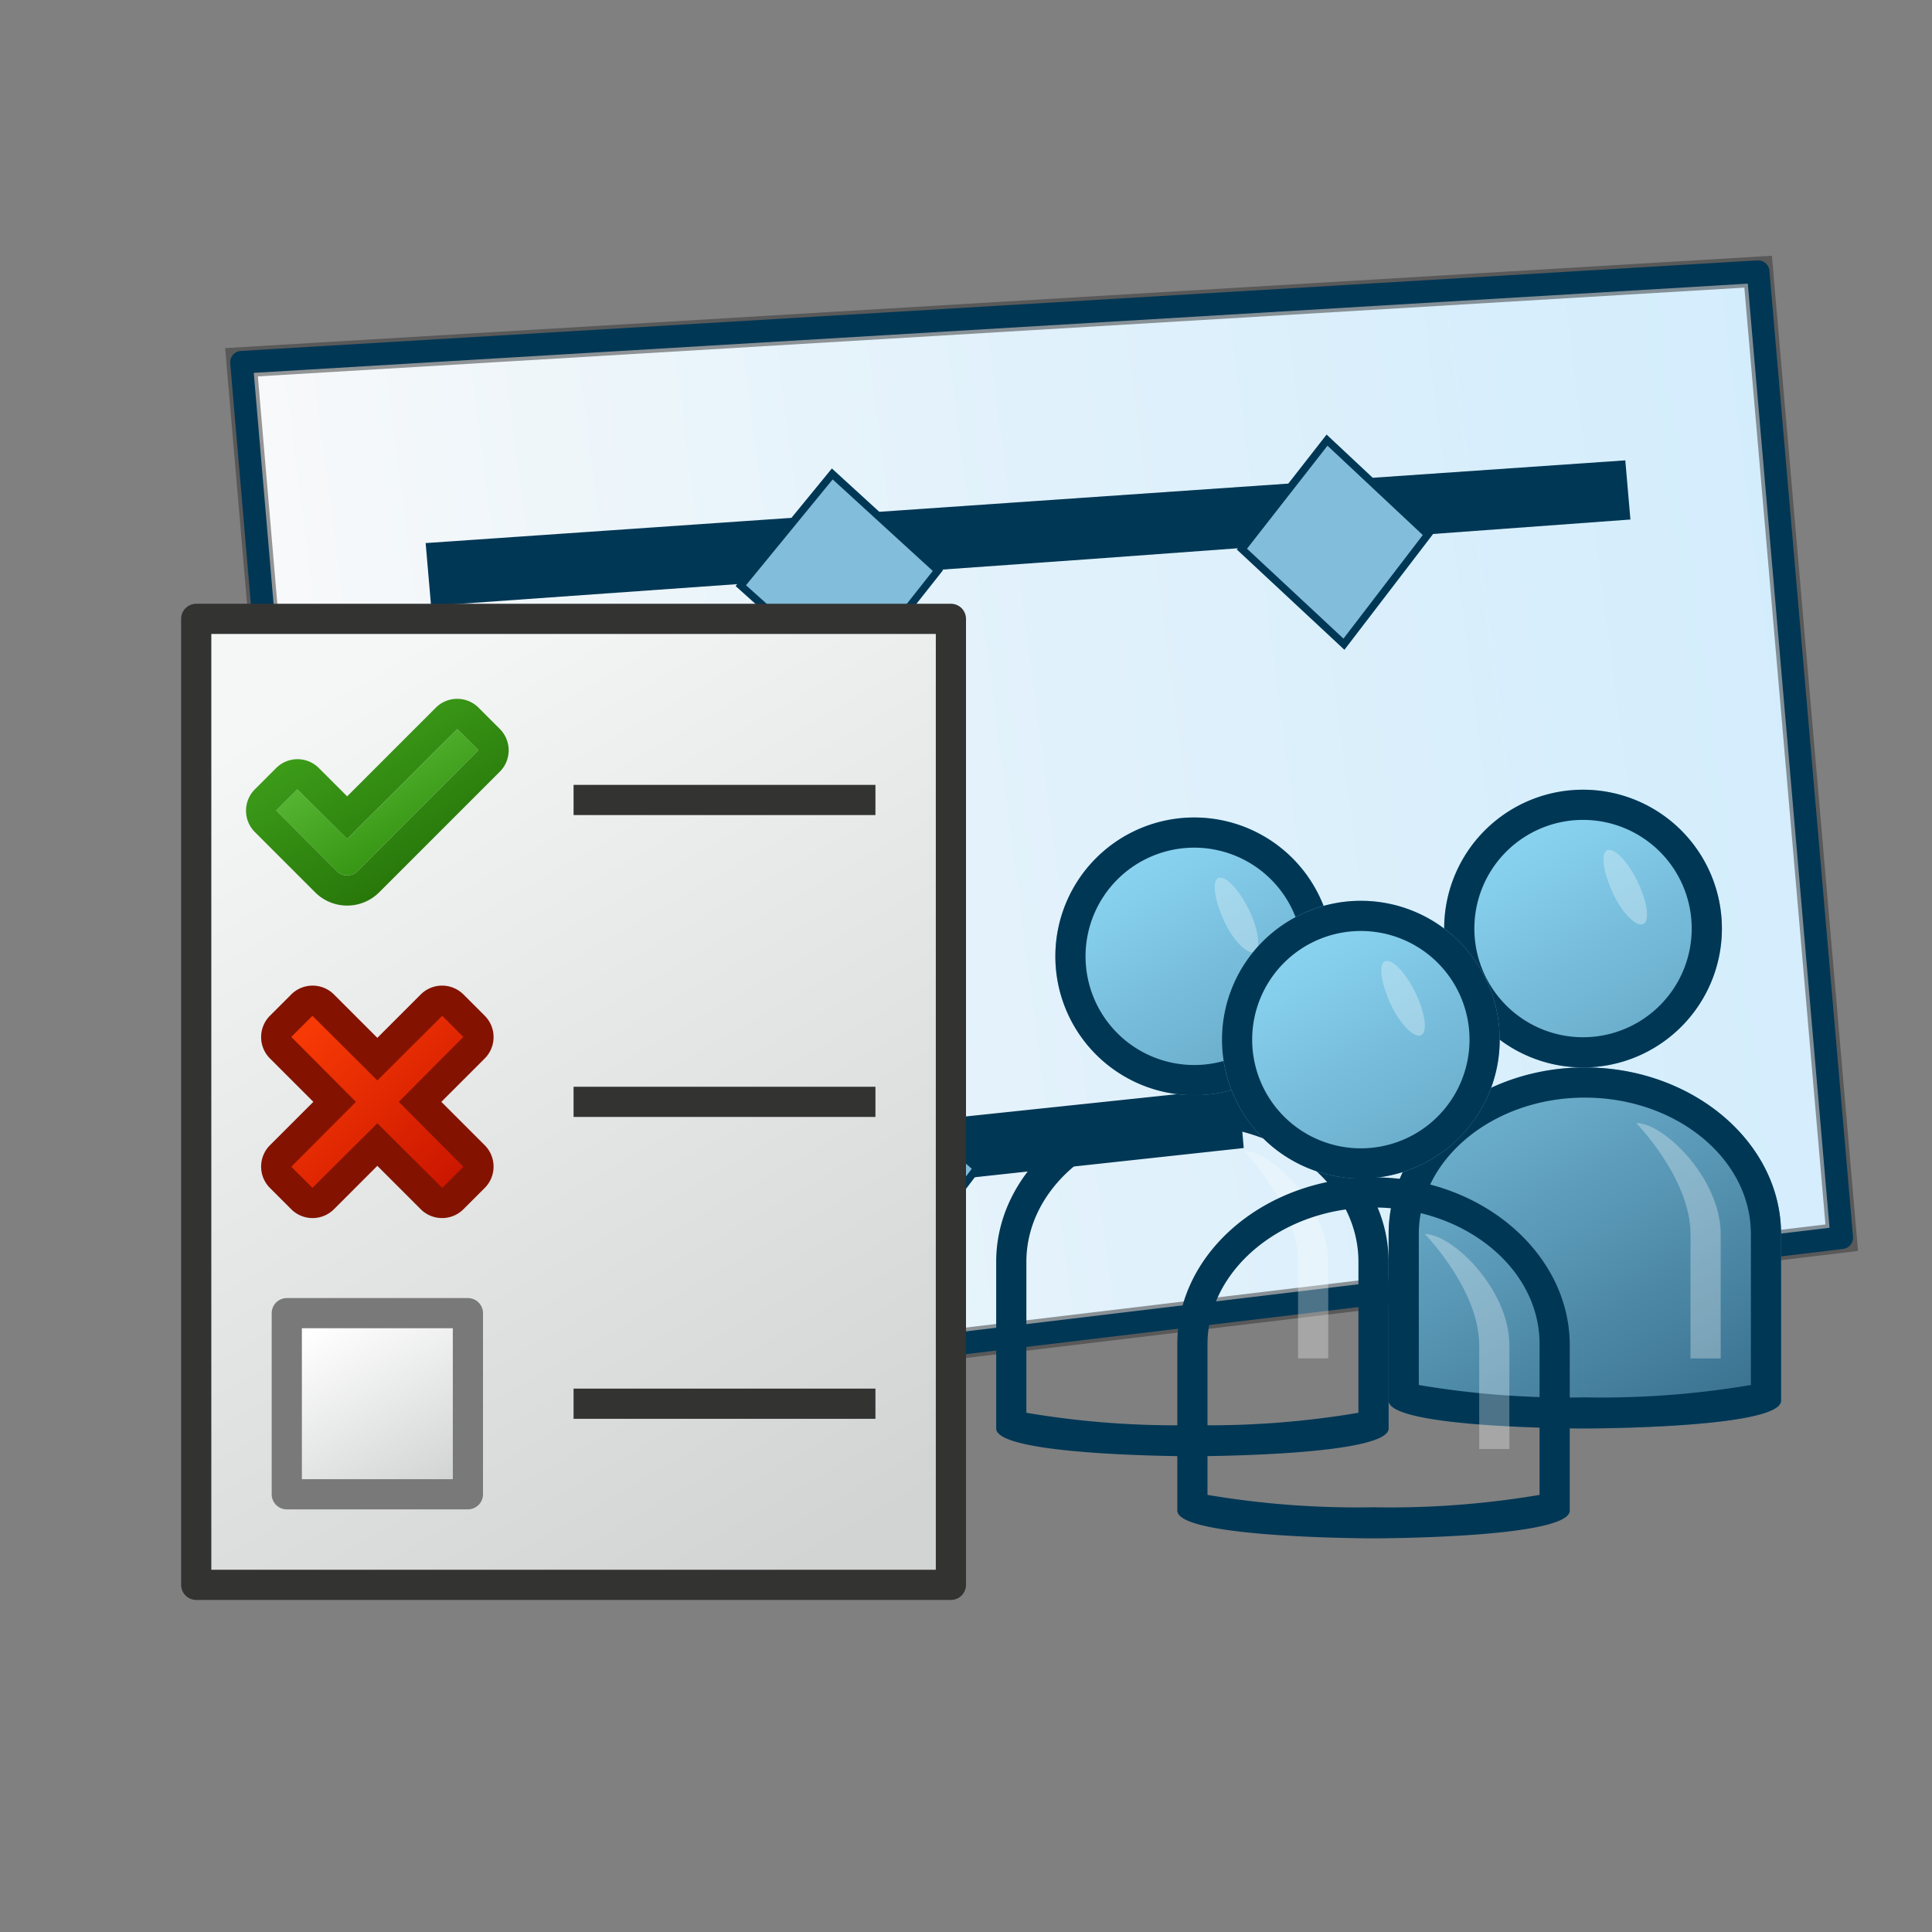 <svg xmlns="http://www.w3.org/2000/svg" xmlns:xlink="http://www.w3.org/1999/xlink" viewBox="0 0 64 64"><rect x="0" y="0" width="64" height="64" fill="#808080" stroke="none"/><defs><linearGradient id="linear-gradient" x1="4.26" y1="36.35" x2="55.97" y2="36.35" gradientTransform="translate(-0.09 -5.69) rotate(-7.35)" gradientUnits="userSpaceOnUse"><stop offset="0" stop-color="#f5f5f5"/><stop offset="0.12" stop-color="#e8f1f6"/><stop offset="0.49" stop-color="#c6e5f8"/><stop offset="0.8" stop-color="#b2dff9"/><stop offset="1" stop-color="#aadcfa"/></linearGradient><linearGradient id="linear-gradient-2" x1="47.21" y1="32.98" x2="57.98" y2="51.65" gradientTransform="translate(-0.89 -4)" gradientUnits="userSpaceOnUse"><stop offset="0" stop-color="#8cd7f5"/><stop offset="1" stop-color="#376e8c"/></linearGradient><linearGradient id="linear-gradient-4" x1="34.28" y1="33.93" x2="45.03" y2="52.54" xlink:href="#linear-gradient-2"/><linearGradient id="linear-gradient-6" x1="39.98" y1="36.58" x2="50.85" y2="55.4" xlink:href="#linear-gradient-2"/><linearGradient id="linear-gradient-8" x1="11.03" y1="22.69" x2="27.75" y2="51.66" gradientUnits="userSpaceOnUse"><stop offset="0" stop-color="#f5f6f6"/><stop offset="0.99" stop-color="#d2d3d3"/></linearGradient><linearGradient id="linear-gradient-9" x1="10.91" y1="43.75" x2="14.23" y2="49.5" gradientUnits="userSpaceOnUse"><stop offset="0" stop-color="#fff"/><stop offset="1" stop-color="#d2d3d3"/></linearGradient><linearGradient id="linear-gradient-10" x1="9.75" y1="33.75" x2="15.46" y2="39.46" gradientUnits="userSpaceOnUse"><stop offset="0" stop-color="#fa3c05"/><stop offset="1" stop-color="#c81400"/></linearGradient><linearGradient id="linear-gradient-11" x1="11.97" y1="24.93" x2="13.65" y2="27.84" gradientUnits="userSpaceOnUse"><stop offset="0" stop-color="#55b432"/><stop offset="1" stop-color="#379614"/></linearGradient><linearGradient id="linear-gradient-12" x1="11.47" y1="24.06" x2="14.15" y2="28.7" gradientUnits="userSpaceOnUse"><stop offset="0" stop-color="#3c9b19"/><stop offset="0.99" stop-color="#28780a"/></linearGradient></defs><title>SIMVRP_AP_AppIcon</title><g id="Layer_3" data-name="Layer 3"><g id="Face_Avant_" data-name="Face Avant   ***"><polygon id="fd_blanc" data-name="fd blanc" points="11 47 61.01 41 58.24 9 8 12 11 47" fill="#fff"/><polygon id="fd_bleue_50_pc" data-name="fd bleue   50 pc" points="11 47 61.01 41 58.24 9 8 12 11 47" stroke="#333332" stroke-miterlimit="10" opacity="0.5" fill="url(#linear-gradient)"/><polygon id="cadre_contour" data-name="cadre contour" points="11 47 61.01 41 58.24 9 8 12 11 47" fill="none" stroke="#003755" stroke-linecap="round" stroke-linejoin="round" stroke-width="0.75"/></g><polygon id="barre_3" data-name="barre 3" points="41.2 38.03 31.25 39.11 21.3 40.2 21.12 38.13 41.03 36.03 41.2 38.03" fill="#003755"/><polygon id="barre_2" data-name="barre 2" points="31.95 30.16 22.55 31.03 13.14 31.91 12.96 29.82 31.78 28.14 31.95 30.16" fill="#003755"/><polygon id="barre_1" data-name="barre 1" points="53.84 15.25 54.01 17.21 36.11 18.52 14.28 20.07 14.1 17.99 53.84 15.25" fill="#003755"/><polygon id="a1_matrice" data-name="a1 matrice" points="32.36 38.7 29.48 42.51 25.94 39.42 28.88 35.62 32.36 38.7" fill="#82bddb" stroke="#003755" stroke-miterlimit="10" stroke-width="0.25"/><polygon id="a1_matrice-2" data-name="a1 matrice" points="24.24 30.94 21.23 34.78 17.55 31.59 20.63 27.76 24.24 30.94" fill="#82bddb" stroke="#003755" stroke-miterlimit="10" stroke-width="0.25"/><polygon id="a1_matrice-3" data-name="a1 matrice" points="47.3 17.71 44.52 21.34 41.14 18.19 43.96 14.58 47.3 17.71" fill="#82bddb" stroke="#003755" stroke-miterlimit="10" stroke-width="0.25"/><polygon id="a1_matrice-4" data-name="a1 matrice" points="31.07 18.9 28.13 22.62 24.54 19.4 27.57 15.7 31.07 18.9" fill="#82bddb" stroke="#003755" stroke-miterlimit="10" stroke-width="0.25"/><polygon id="_cadre" points="61.02 41.01 11.04 47.01 7.94 11.99 58.26 8.94 61.02 41.01" fill="none"/><g id="_people_BLEU_" data-name="_people BLEU  ***"><g id="B3"><circle cx="52.44" cy="30.76" r="4.6" fill="url(#linear-gradient-2)"/><path d="M52.5,35.36c-3.56,0-6.5,2.47-6.5,5.52V46.4c0,.92,6.5.92,6.5.92s6.5,0,6.5-.92V40.88C59,37.83,56.06,35.36,52.5,35.36Z" fill="url(#linear-gradient-2)"/><path d="M52.44,27.16a3.6,3.6,0,1,1-3.6,3.6,3.6,3.6,0,0,1,3.6-3.6m0-1a4.6,4.6,0,1,0,4.6,4.6,4.6,4.6,0,0,0-4.6-4.6Z" fill="#003755"/><path d="M52.5,36.36c3,0,5.5,2,5.5,4.52v5a29.64,29.64,0,0,1-5.5.41,29.64,29.64,0,0,1-5.5-.41v-5c0-2.49,2.47-4.52,5.5-4.52m0-1c-3.56,0-6.5,2.47-6.5,5.52V46.4c0,.92,6.5.92,6.5.92s6.5,0,6.5-.92V40.88c0-3.05-2.94-5.52-6.5-5.52Z" fill="#003755"/></g><g id="HI_3" data-name="HI 3"><path d="M57,45V40.88c0-1.84-1.88-3.68-2.8-3.68,0,0,1.8,1.84,1.8,3.68V45Z" fill="#fff" opacity="0.3"/><path d="M54.23,29.17c.34.69.43,1.33.21,1.44s-.69-.34-1-1-.43-1.33-.21-1.44S53.89,28.49,54.23,29.17Z" fill="#fff" opacity="0.3"/></g><g id="B2"><circle cx="39.56" cy="31.68" r="4.6" fill="url(#linear-gradient-4)"/><path d="M39.5,36.28c-3.56,0-6.5,2.47-6.5,5.52v5.52c0,.92,6.5.92,6.5.92s6.5,0,6.5-.92V41.8C46,38.75,43.06,36.28,39.5,36.28Z" fill="url(#linear-gradient-4)"/><path d="M39.56,28.08a3.6,3.6,0,1,1-3.6,3.6,3.6,3.6,0,0,1,3.6-3.6m0-1a4.6,4.6,0,1,0,4.6,4.6,4.6,4.6,0,0,0-4.6-4.6Z" fill="#003755"/><path d="M39.5,37.28c3,0,5.5,2,5.5,4.52v5a29.64,29.64,0,0,1-5.5.41,29.64,29.64,0,0,1-5.5-.41v-5c0-2.49,2.47-4.52,5.5-4.52m0-1c-3.56,0-6.5,2.47-6.5,5.52v5.52c0,.92,6.5.92,6.5.92s6.5,0,6.5-.92V41.8c0-3-2.94-5.52-6.5-5.52Z" fill="#003755"/></g><g id="HI_2" data-name="HI 2"><path d="M44,45V41.8c0-1.84-1.88-3.68-2.8-3.68,0,0,1.8,1.84,1.8,3.68V45Z" fill="#fff" opacity="0.3"/><path d="M41.35,30.09c.34.69.43,1.33.21,1.44s-.69-.34-1-1-.43-1.33-.21-1.44S41,29.41,41.35,30.09Z" fill="#fff" opacity="0.3"/></g><g id="B1"><circle cx="45.08" cy="34.44" r="4.6" fill="url(#linear-gradient-6)"/><path d="M45.5,39c-3.56,0-6.5,2.47-6.5,5.52v5.52c0,.92,6.5.92,6.5.92s6.5,0,6.5-.92V44.56C52,41.51,49.06,39,45.5,39Z" fill="url(#linear-gradient-6)"/><path d="M45.08,30.84a3.6,3.6,0,1,1-3.6,3.6,3.6,3.6,0,0,1,3.6-3.6m0-1a4.6,4.6,0,1,0,4.6,4.6,4.6,4.6,0,0,0-4.6-4.6Z" fill="#003755"/><path d="M45.5,40c3,0,5.5,2,5.5,4.52v5a29.64,29.64,0,0,1-5.5.41,29.64,29.64,0,0,1-5.5-.41v-5C40,42.07,42.47,40,45.5,40m0-1c-3.56,0-6.5,2.47-6.5,5.52v5.52c0,.92,6.5.92,6.5.92s6.5,0,6.5-.92V44.56C52,41.51,49.06,39,45.5,39Z" fill="#003755"/></g><g id="HI_1" data-name="HI 1"><path d="M50,48V44.56c0-1.84-1.88-3.68-2.8-3.68,0,0,1.8,1.84,1.8,3.68V48Z" fill="#fff" opacity="0.3"/><path d="M46.87,32.85c.34.69.43,1.33.21,1.44s-.69-.34-1-1-.43-1.33-.21-1.44S46.53,32.17,46.87,32.85Z" fill="#fff" opacity="0.3"/></g></g></g><g id="Layer_4" data-name="Layer 4"><rect x="6.5" y="20.5" width="25" height="32" stroke="#333332" stroke-linecap="round" stroke-linejoin="round" fill="url(#linear-gradient-8)"/><rect x="9.5" y="43.5" width="6" height="6" stroke="#797979" stroke-linecap="round" stroke-linejoin="round" fill="url(#linear-gradient-9)"/><rect x="19" y="26" width="10" height="1" fill="#333332"/><rect x="19" y="36" width="10" height="1" fill="#333332"/><rect x="19" y="46" width="10" height="1" fill="#333332"/><path d="M14.65,39.85a.52.52,0,0,1-.36-.14l-1.79-1.8-1.79,1.8a.52.52,0,0,1-.36.14.5.5,0,0,1-.35-.14L9.29,39a.5.5,0,0,1-.14-.35.52.52,0,0,1,.14-.36l1.8-1.79-1.8-1.79a.52.52,0,0,1-.14-.36A.5.5,0,0,1,9.29,34l.71-.71a.5.5,0,0,1,.35-.14.52.52,0,0,1,.36.14l1.79,1.8,1.79-1.8a.52.52,0,0,1,.36-.14.5.5,0,0,1,.35.14l.71.71a.5.5,0,0,1,.14.35.52.52,0,0,1-.14.36l-1.8,1.79,1.8,1.79a.52.52,0,0,1,.14.36.5.5,0,0,1-.14.35l-.71.71A.5.5,0,0,1,14.65,39.85Z" fill="url(#linear-gradient-10)"/><path d="M14.65,33.65l.7.7L13.21,36.5l2.14,2.15-.7.7L12.5,37.21l-2.15,2.14-.7-.7,2.14-2.15L9.65,34.35l.7-.7,2.15,2.14,2.15-2.14m0-1a1,1,0,0,0-.71.29L12.5,34.38l-1.44-1.44a1,1,0,0,0-.71-.29,1,1,0,0,0-.7.29l-.71.71a1,1,0,0,0-.29.7,1,1,0,0,0,.29.71l1.44,1.44L8.94,37.94a1,1,0,0,0-.29.71,1,1,0,0,0,.29.7l.71.71a1,1,0,0,0,.7.29,1,1,0,0,0,.71-.29l1.44-1.44,1.44,1.44a1,1,0,0,0,.71.29,1,1,0,0,0,.7-.29l.71-.71a1,1,0,0,0,.29-.7,1,1,0,0,0-.29-.71L14.62,36.5l1.44-1.44a1,1,0,0,0,.29-.71,1,1,0,0,0-.29-.7l-.71-.71a1,1,0,0,0-.7-.29Z" fill="#831300"/><path d="M11.5,29a.47.47,0,0,1-.35-.15l-2-2,.7-.7,1.65,1.64,3.65-3.64.7.7-4,4A.47.47,0,0,1,11.5,29Z" fill="url(#linear-gradient-11)"/><path d="M15.15,24.15l.7.7-4,4a.48.48,0,0,1-.7,0l-2-2,.7-.7,1.65,1.64,3.65-3.64m0-1a1,1,0,0,0-.71.29L11.5,26.38l-.94-.94a1,1,0,0,0-1.41,0l-.71.71a1,1,0,0,0-.29.7,1,1,0,0,0,.29.71l2,2a1.5,1.5,0,0,0,2.12,0l4-4a1,1,0,0,0,.29-.71,1,1,0,0,0-.29-.7l-.71-.71a1,1,0,0,0-.7-.29Z" fill="url(#linear-gradient-12)"/></g></svg>